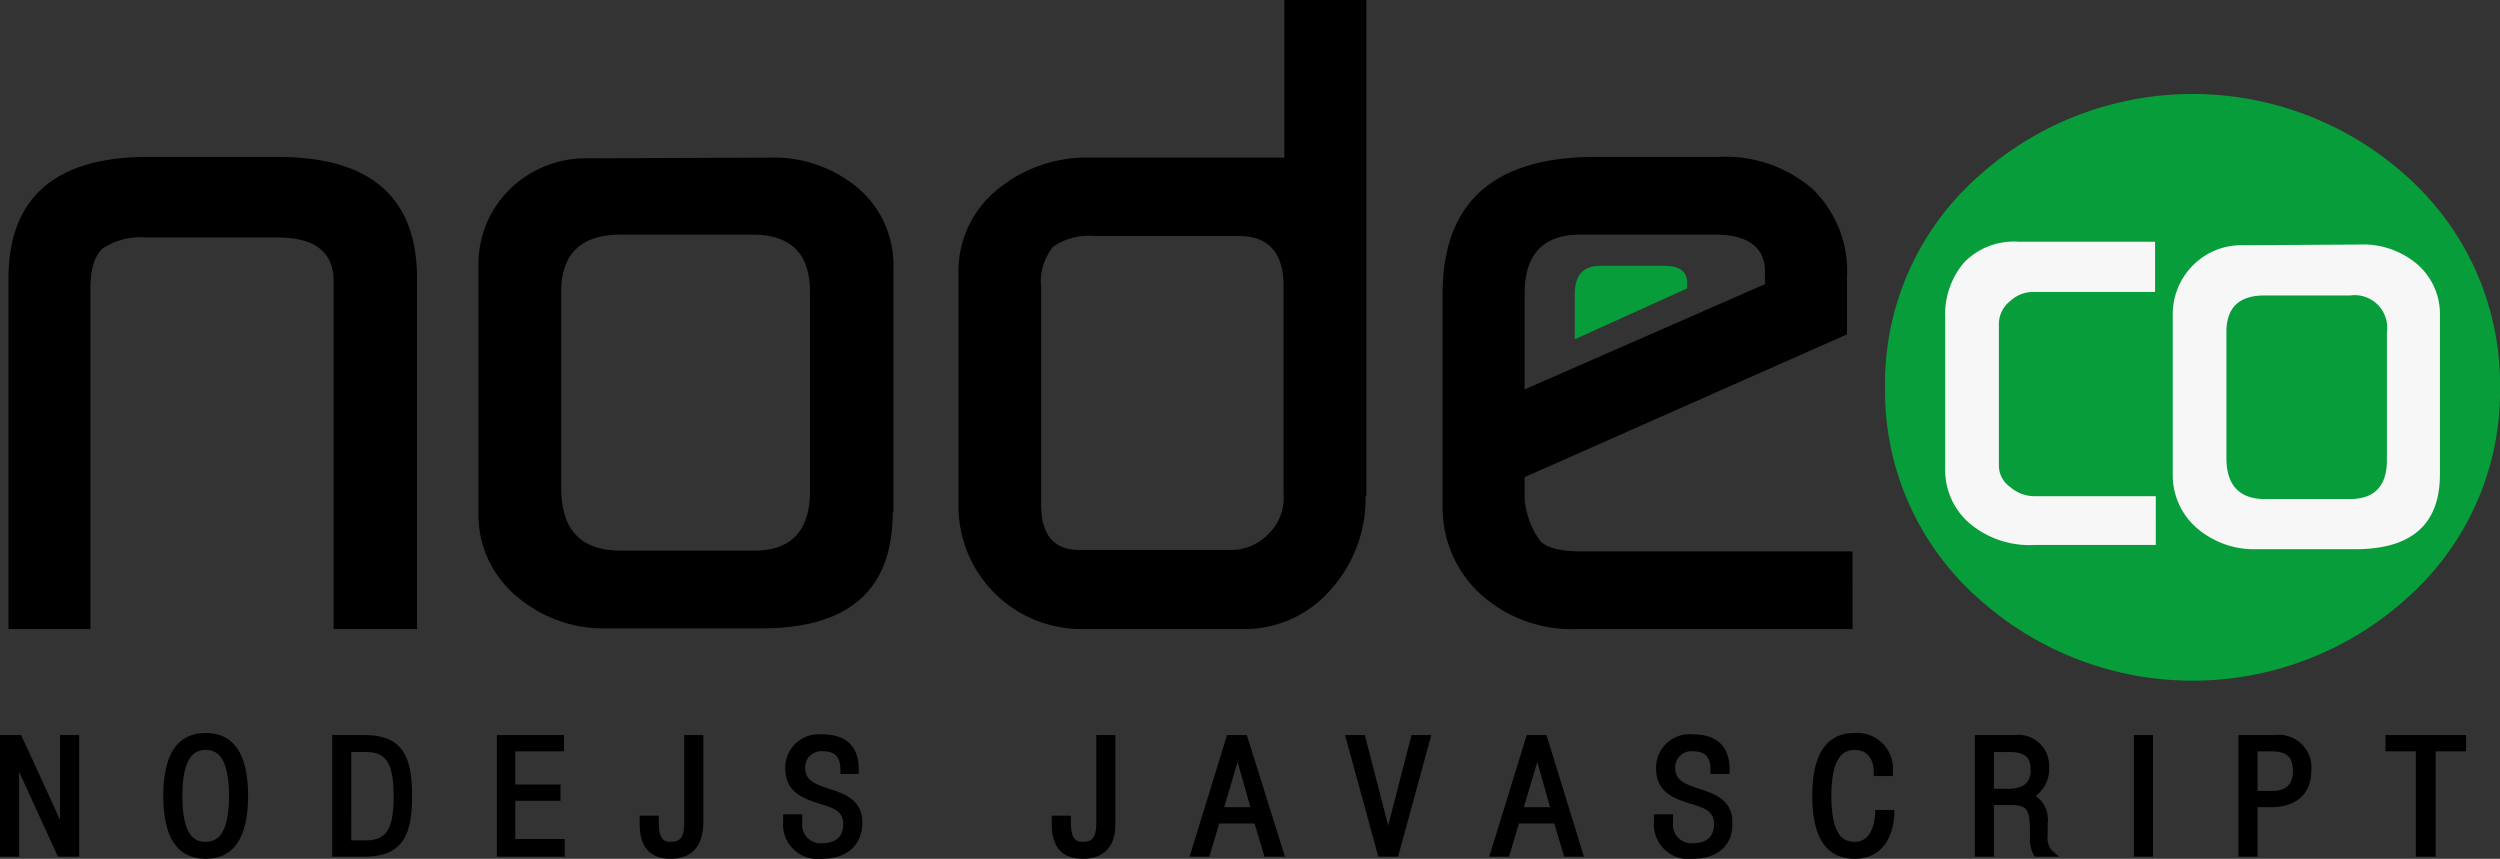 <svg xmlns="http://www.w3.org/2000/svg" width="196.221" height="67.404" viewBox="0 0 196.221 67.404">
  <rect x="0" y="0" width="196.221" height="67.404" fill="#333333" stroke="none"/>
  <g id="nodeco" data-name="logo nodeco" transform="translate(-17.1 -7.7)">
    <g id="Group_1530" data-name="Group 1530" transform="translate(17.1 65.229)">
      <g id="Group_1514" data-name="Group 1514" transform="translate(0 0.166)">
        <path id="Path_634" data-name="Path 634" d="M17.7,112.3h1.11l3.551,7.767h0V112.3h.832v8.932h-1.11l-3.551-7.767h0v7.767H17.7Z" transform="translate(-17.367 -111.967)" fill="#000000"/>
        <path id="Path_635" data-name="Path 635" d="M23.313,121.242H21.649L18.6,114.585v6.657H17.1V111.7h1.664l3.051,6.657V111.7h1.5Zm-1.22-.61h.61v-8.266h-.166v7.767h-.555l-.111-.166-3.5-7.6h-.61v8.266h.166v-7.767h.555l.111.166Z" transform="translate(-17.1 -111.7)" fill="#000000"/>
      </g>
      <g id="Group_1515" data-name="Group 1515" transform="translate(12.815)">
        <path id="Path_636" data-name="Path 636" d="M43.8,112c1.886,0,3,1.387,3,4.6s-1.054,4.6-3,4.6c-1.886,0-3-1.387-3-4.6C40.8,113.442,41.91,112,43.8,112Zm0,8.543c1.331,0,2.164-1.054,2.164-3.939s-.832-3.939-2.164-3.939-2.164,1.054-2.164,3.939S42.464,120.543,43.8,120.543Z" transform="translate(-40.467 -111.667)" fill="#000000"/>
        <path id="Path_637" data-name="Path 637" d="M43.529,121.275c-2.219,0-3.329-1.664-3.329-4.937s1.11-4.937,3.329-4.937,3.329,1.664,3.329,4.937S45.748,121.275,43.529,121.275Zm0-9.209c-1.775,0-2.663,1.387-2.663,4.272s.888,4.272,2.663,4.272,2.663-1.387,2.663-4.272S45.3,112.066,43.529,112.066Zm0,8.543c-1.664,0-2.5-1.387-2.5-4.272,0-2.829.832-4.272,2.5-4.272s2.5,1.387,2.5,4.272C45.97,119.222,45.193,120.609,43.529,120.609Zm0-7.878c-.777,0-1.831.388-1.831,3.606,0,3.273,1.054,3.606,1.831,3.606s1.831-.388,1.831-3.606S44.305,112.731,43.529,112.731Z" transform="translate(-40.2 -111.4)" fill="#000000"/>
      </g>
      <g id="Group_1516" data-name="Group 1516" transform="translate(26.074 0.166)">
        <path id="Path_638" data-name="Path 638" d="M64.7,112.3h2.275c2.718,0,3.384,1.553,3.384,4.438s-.666,4.438-3.384,4.438H64.7Zm.832,8.266h1.387c1.831,0,2.607-.888,2.607-3.772,0-2.94-.777-3.772-2.607-3.772H65.532Z" transform="translate(-64.367 -111.967)" fill="#000000"/>
        <path id="Path_639" data-name="Path 639" d="M66.652,121.242H64.1V111.7h2.552c3.107,0,3.717,1.886,3.717,4.771S69.759,121.242,66.652,121.242Zm-1.886-.61h1.942c2.275,0,3.051-1.054,3.051-4.161s-.777-4.161-3.051-4.161H64.766Zm1.831-.055H64.932v-8.211H66.6c2.108,0,2.94,1.165,2.94,4.105C69.537,119.467,68.7,120.576,66.6,120.576Zm-1-.61h1.054c1.5,0,2.275-.555,2.275-3.44,0-2.94-.777-3.5-2.275-3.5H65.6Z" transform="translate(-64.1 -111.7)" fill="#000000"/>
      </g>
      <g id="Group_1517" data-name="Group 1517" transform="translate(39 0.166)">
        <path id="Path_640" data-name="Path 640" d="M87.855,112.3h4.6v.666H88.688v3.273h3.551v.666H88.688v3.661h3.883v.666H87.8V112.3Z" transform="translate(-87.578 -111.967)" fill="#000000"/>
        <path id="Path_641" data-name="Path 641" d="M92.781,121.242H87.4V111.7h5.27v1.276H88.842v2.607h3.551v1.276H88.842v3h3.883v1.387Zm-4.771-.61h4.105v-.055H88.232V116.3h3.551v-.055H88.232v-3.883H92v-.055H88.01v8.322Z" transform="translate(-87.4 -111.7)" fill="#000000"/>
      </g>
      <g id="Group_1518" data-name="Group 1518" transform="translate(50.206 0.166)">
        <path id="Path_642" data-name="Path 642" d="M108.1,118.669h.832v.222c0,1.22.333,1.886,1.22,1.886s1.442-.388,1.442-1.775v-6.6h.832v6.657c0,1.553-.721,2.385-2.219,2.385-1.331,0-2.108-.666-2.108-2.385Z" transform="translate(-107.823 -112.012)" fill="#000000"/>
        <path id="Path_643" data-name="Path 643" d="M110.041,121.408c-1.609,0-2.441-.888-2.441-2.718v-.666h1.5v.5c0,1.387.444,1.553.888,1.553.61,0,1.11-.111,1.11-1.5V111.7h1.5v6.99C112.537,120.465,111.65,121.408,110.041,121.408Zm-1.831-2.774h0c0,1.886.888,2.108,1.775,2.108,1.276,0,1.886-.666,1.886-2.053v-6.38h-.166v6.269c0,1.442-.555,2.108-1.775,2.108-1.5,0-1.553-1.442-1.553-2.108h-.166Z" transform="translate(-107.6 -111.7)" fill="#000000"/>
      </g>
      <g id="Group_1519" data-name="Group 1519" transform="translate(61.468 0.111)">
        <path id="Path_644" data-name="Path 644" d="M133.038,114.352a1.552,1.552,0,0,0-1.664-1.775,1.622,1.622,0,0,0-1.775,1.609c0,2.663,4.549,1.22,4.549,4.327,0,1.72-1.11,2.607-2.829,2.607a2.393,2.393,0,0,1-2.718-2.663v-.277h.832v.333a1.706,1.706,0,0,0,1.831,1.886c1.165,0,2-.555,2-1.831,0-2.663-4.549-1.11-4.549-4.383a2.319,2.319,0,0,1,2.552-2.386c1.72,0,2.552.832,2.552,2.441h-.777Z" transform="translate(-128.212 -111.689)" fill="#000000"/>
        <path id="Path_645" data-name="Path 645" d="M130.951,121.364a2.719,2.719,0,0,1-3.051-2.94v-.555h1.5v.666a1.445,1.445,0,0,0,1.553,1.609c.777,0,1.664-.277,1.664-1.5,0-1-.721-1.276-1.886-1.609-1.165-.388-2.663-.832-2.663-2.774a2.626,2.626,0,0,1,2.885-2.663c1.886,0,2.885.943,2.885,2.774v.333h-1.442v-.333c0-1-.444-1.442-1.331-1.442a1.274,1.274,0,0,0-1.442,1.276c0,1,.721,1.276,1.886,1.664s2.607.832,2.607,2.663C134.113,120.254,132.948,121.364,130.951,121.364Zm-2.385-2.885a2.084,2.084,0,0,0,2.385,2.275c1.609,0,2.5-.832,2.5-2.275,0-1.387-1-1.72-2.164-2.108-1.11-.333-2.33-.721-2.33-2.219a1.931,1.931,0,0,1,2.108-1.886,1.81,1.81,0,0,1,2,1.775h.166c-.111-1.22-.777-1.831-2.219-1.831a2.017,2.017,0,0,0-2.275,2.053c0,1.5,1,1.775,2.219,2.164,1.11.333,2.33.721,2.33,2.219a2.048,2.048,0,0,1-2.33,2.108,2.026,2.026,0,0,1-2.164-2.219h-.222Z" transform="translate(-127.9 -111.6)" fill="#000000"/>
      </g>
      <g id="Group_1520" data-name="Group 1520" transform="translate(82.549 0.166)">
        <path id="Path_646" data-name="Path 646" d="M166.5,118.669h.832v.222c0,1.22.333,1.886,1.22,1.886S170,120.389,170,119v-6.6h.832v6.657c0,1.553-.721,2.385-2.219,2.385-1.331,0-2.108-.666-2.108-2.385Z" transform="translate(-166.167 -112.012)" fill="#000000"/>
        <path id="Path_647" data-name="Path 647" d="M168.341,121.408c-1.609,0-2.441-.888-2.441-2.718v-.666h1.5v.5c0,1.387.444,1.553.888,1.553.61,0,1.11-.111,1.11-1.5V111.7h1.5v6.99C170.893,120.465,170.005,121.408,168.341,121.408Zm-1.775-2.774h0c0,1.886.888,2.108,1.775,2.108,1.276,0,1.886-.666,1.886-2.053v-6.38h-.166v6.269c0,1.442-.555,2.108-1.775,2.108-1.5,0-1.553-1.442-1.553-2.108h-.166Z" transform="translate(-165.9 -111.7)" fill="#000000"/>
      </g>
      <g id="Group_1521" data-name="Group 1521" transform="translate(93.367 0.166)">
        <path id="Path_648" data-name="Path 648" d="M188.974,112.3h1.054l2.774,8.932h-.888l-.777-2.607h-3.273l-.777,2.607H186.2Zm2,5.659-1.442-4.993h0l-1.442,4.993Z" transform="translate(-185.756 -111.967)" fill="#000000"/>
        <path id="Path_649" data-name="Path 649" d="M192.889,121.242h-1.609l-.777-2.607H187.73l-.777,2.607H185.4l2.94-9.542h1.553Zm-1.11-.61H192l-2.607-8.266.111.222,1.553,5.437h-3.772l1.609-5.659h0l-2.552,8.266h.222l.777-2.607h3.772Zm-3.661-3.273h2.053l-1-3.551Z" transform="translate(-185.4 -111.7)" fill="#000000"/>
      </g>
      <g id="Group_1522" data-name="Group 1522" transform="translate(105.572 0.166)">
        <path id="Path_650" data-name="Path 650" d="M208.1,112.3h.888l2.053,8.044h0l2.053-8.044h.888l-2.441,8.932h-1.054Z" transform="translate(-207.712 -111.967)" fill="#000000"/>
        <path id="Path_651" data-name="Path 651" d="M211.561,121.242h-1.553L207.4,111.7h1.553l1.831,7.1,1.831-7.1h1.553Zm-1.054-.61h.555l2.275-8.266h-.222l-2.053,8.044h-.555l-.111-.222-2-7.822h-.222Z" transform="translate(-207.4 -111.7)" fill="#000000"/>
      </g>
      <g id="Group_1523" data-name="Group 1523" transform="translate(116.889 0.166)">
        <path id="Path_652" data-name="Path 652" d="M231.374,112.3h1.054l2.774,8.932h-.888l-.777-2.607h-3.273l-.777,2.607H228.6Zm2,5.659-1.442-4.993h0l-1.442,4.993Z" transform="translate(-228.156 -111.967)" fill="#000000"/>
        <path id="Path_653" data-name="Path 653" d="M235.234,121.242h-1.553l-.777-2.607H230.13l-.777,2.607H227.8l2.94-9.542h1.553Zm-1.054-.61h.222l-2.607-8.266.111.222,1.553,5.437h-3.772l1.609-5.659h0l-2.552,8.266h.222l.777-2.607h3.772Zm-3.661-3.273h2.053l-1-3.551Z" transform="translate(-227.8 -111.7)" fill="#000000"/>
      </g>
      <g id="Group_1524" data-name="Group 1524" transform="translate(129.816 0.111)">
        <path id="Path_654" data-name="Path 654" d="M256.138,114.352a1.552,1.552,0,0,0-1.664-1.775,1.622,1.622,0,0,0-1.775,1.609c0,2.663,4.549,1.22,4.549,4.327,0,1.72-1.11,2.607-2.829,2.607a2.393,2.393,0,0,1-2.718-2.663v-.277h.832v.333a1.706,1.706,0,0,0,1.831,1.886c1.165,0,2-.555,2-1.831,0-2.663-4.549-1.11-4.549-4.383a2.319,2.319,0,0,1,2.552-2.386c1.72,0,2.552.832,2.552,2.441h-.777Z" transform="translate(-251.367 -111.689)" fill="#000000"/>
        <path id="Path_655" data-name="Path 655" d="M254.151,121.364a2.719,2.719,0,0,1-3.051-2.94v-.555h1.5v.666a1.445,1.445,0,0,0,1.553,1.609c.777,0,1.664-.277,1.664-1.5,0-1-.721-1.276-1.886-1.609-1.165-.388-2.663-.832-2.663-2.774a2.626,2.626,0,0,1,2.885-2.663c1.886,0,2.885.943,2.885,2.774v.333h-1.5v-.333c0-1-.444-1.442-1.331-1.442a1.274,1.274,0,0,0-1.442,1.276c0,1,.721,1.276,1.886,1.664s2.607.832,2.607,2.663C257.313,120.254,256.148,121.364,254.151,121.364Zm-2.386-2.885a2.084,2.084,0,0,0,2.386,2.275c1.609,0,2.5-.832,2.5-2.275,0-1.387-1-1.72-2.164-2.108-1.11-.333-2.33-.721-2.33-2.219a1.931,1.931,0,0,1,2.108-1.886,1.81,1.81,0,0,1,2,1.775h.166c-.111-1.22-.777-1.831-2.219-1.831a2.017,2.017,0,0,0-2.275,2.053c0,1.5,1,1.775,2.219,2.164,1.11.333,2.33.721,2.33,2.219a2.048,2.048,0,0,1-2.33,2.108,2.026,2.026,0,0,1-2.164-2.219h-.222Z" transform="translate(-251.1 -111.6)" fill="#000000"/>
      </g>
      <g id="Group_1525" data-name="Group 1525" transform="translate(142.242)">
        <path id="Path_656" data-name="Path 656" d="M279.87,118.047c-.111,2.053-1.11,3.162-2.774,3.162-1.886,0-3-1.387-3-4.6s1.054-4.6,3-4.6a2.5,2.5,0,0,1,2.663,2.774h-.832a1.813,1.813,0,0,0-1.831-2.053c-1.331,0-2.164,1.054-2.164,3.939s.832,3.939,2.164,3.939c1.165,0,1.831-.943,1.942-2.5h.832Z" transform="translate(-273.767 -111.667)" fill="#000000"/>
        <path id="Path_657" data-name="Path 657" d="M276.829,121.275c-2.219,0-3.329-1.664-3.329-4.937s1.11-4.937,3.329-4.937a2.812,2.812,0,0,1,3,3.051v.333h-1.5v-.277c0-1.11-.555-1.775-1.5-1.775-.777,0-1.831.388-1.831,3.606,0,3.273,1.054,3.606,1.831,3.606,1.276,0,1.553-1.387,1.609-2.219v-.277h1.5v.333C279.824,120,278.659,121.275,276.829,121.275Zm0-9.209c-1.775,0-2.663,1.387-2.663,4.272s.888,4.272,2.663,4.272c1.72,0,2.275-1.331,2.441-2.552H279.1c-.166,1.609-1,2.5-2.219,2.5-1.664,0-2.5-1.387-2.5-4.272,0-2.774.777-4.161,2.441-4.216a2.154,2.154,0,0,1,2.164,2.108h.166A2.086,2.086,0,0,0,276.829,112.066Z" transform="translate(-273.5 -111.4)" fill="#000000"/>
      </g>
      <g id="Group_1526" data-name="Group 1526" transform="translate(155.002 0.166)">
        <path id="Path_658" data-name="Path 658" d="M297.1,112.3h2.774a2.137,2.137,0,0,1,2.441,2.219,2.07,2.07,0,0,1-1.664,2.275h0c1.165.111,1.553.721,1.609,2.108v1a1.9,1.9,0,0,0,.388,1.331h-1a2.3,2.3,0,0,1-.222-1.276v-.777c-.055-1.553-.333-2.053-1.831-2.053h-1.609v4.05h-.832V112.3Zm.832,4.161h1.442c1.331,0,2.108-.555,2.108-1.775,0-1.11-.5-1.775-2-1.775h-1.553Z" transform="translate(-296.767 -111.967)" fill="#000000"/>
        <path id="Path_659" data-name="Path 659" d="M303.1,121.242h-1.886l-.111-.166a2.582,2.582,0,0,1-.277-1.387v-.721c-.055-1.5-.277-1.775-1.553-1.775H298v4.05h-1.5V111.7h3.107a2.411,2.411,0,0,1,2.718,2.552,2.545,2.545,0,0,1-1.054,2.219,2.253,2.253,0,0,1,.943,2.164v1a1.41,1.41,0,0,0,.333,1.11Zm-1.5-.61h.222a3.141,3.141,0,0,1-.166-1v-1c-.055-1.11-.333-1.553-.832-1.72.5.388.61,1.054.666,2v.721A2.606,2.606,0,0,0,301.6,120.632Zm-4.438,0h.166v-4.05h1.886a3.412,3.412,0,0,1,.777.055v-.222a4.311,4.311,0,0,1-.888.111h-1.775v-4.105h1.831c1.553,0,2.33.666,2.33,2.053a1.832,1.832,0,0,1-.777,1.609,1.8,1.8,0,0,0,.943-1.775c0-1.22-.721-1.942-2.108-1.942H297.11v8.266Zm.832-4.716h1.11c1.165,0,1.775-.444,1.775-1.442,0-.888-.277-1.442-1.664-1.442H298Z" transform="translate(-296.5 -111.7)" fill="#000000"/>
      </g>
      <g id="Group_1527" data-name="Group 1527" transform="translate(167.484 0.166)">
        <path id="Path_660" data-name="Path 660" d="M319.6,112.3h.832v8.932H319.6Z" transform="translate(-319.267 -111.967)" fill="#000000"/>
        <path id="Path_661" data-name="Path 661" d="M320.5,121.242H319V111.7h1.5Zm-.832-.61h.166v-8.266h-.166Z" transform="translate(-319 -111.7)" fill="#000000"/>
      </g>
      <g id="Group_1528" data-name="Group 1528" transform="translate(175.695 0.166)">
        <path id="Path_662" data-name="Path 662" d="M334.4,112.3h2.5a2.268,2.268,0,0,1,2.552,2.5c0,1.387-.721,2.5-2.829,2.5h-1.331v3.883h-.832V112.3Zm.888,4.383h1.442c1.11,0,2-.5,2-1.831s-.721-1.831-2-1.831h-1.442Z" transform="translate(-334.067 -111.967)" fill="#000000"/>
        <path id="Path_663" data-name="Path 663" d="M335.3,121.242h-1.5V111.7h2.829a2.564,2.564,0,0,1,2.885,2.829c0,1.775-1.165,2.829-3.162,2.829H335.3Zm-.832-.61h.166v-3.883h1.72c1.664,0,2.5-.721,2.5-2.219a1.992,1.992,0,0,0-2.219-2.219H334.41v8.322Zm1.942-3.939h-1.775v-4.327h1.775q2.33,0,2.33,2.164A2.036,2.036,0,0,1,336.407,116.693Zm-1.11-.61h1.11c1.11,0,1.664-.5,1.664-1.553,0-1.11-.5-1.553-1.664-1.553H335.3Z" transform="translate(-333.8 -111.7)" fill="#000000"/>
      </g>
      <g id="Group_1529" data-name="Group 1529" transform="translate(187.234 0.166)">
        <path id="Path_664" data-name="Path 664" d="M357.586,112.966H355.2V112.3h5.659v.666h-2.441v8.266h-.832Z" transform="translate(-354.867 -111.967)" fill="#000000"/>
        <path id="Path_665" data-name="Path 665" d="M358.483,121.242h-1.5v-8.266H354.6V111.7h6.324v1.276h-2.385v8.266Zm-.832-.61h.166v-8.266H360.2v-.055H355.21v.055H357.6v8.266Z" transform="translate(-354.6 -111.7)" fill="#000000"/>
      </g>
    </g>
    <g id="Group_1532" data-name="Group 1532" transform="translate(17.766 7.7)">
      <path id="Path_666" data-name="Path 666" d="M50.255,66.958H43.819V39.664c0-2.275-1.442-3.44-4.383-3.44H29.173a5.484,5.484,0,0,0-3.44.832q-1,.832-1,3.162v26.74H18.3V39.442c0-6.324,3.661-9.542,10.929-9.542H39.437c7.267,0,10.929,3.162,10.929,9.542V66.958Z" transform="translate(-18.3 -17.584)" fill="#000000"/>
      <path id="Path_667" data-name="Path 667" d="M117.309,57.849c0,6.1-3.44,9.1-10.319,9.1H94.9a10.471,10.471,0,0,1-7.212-2.607A8.278,8.278,0,0,1,84.8,57.849V38.6a8.194,8.194,0,0,1,2.5-6.158,8.5,8.5,0,0,1,6.158-2.385L107.6,30a10.265,10.265,0,0,1,7.046,2.441,7.922,7.922,0,0,1,2.718,6.213V57.849Zm-6.491-1.664V40.541q0-4.494-4.494-4.494H95.951q-4.66,0-4.66,4.494V55.908c0,3.329,1.553,4.937,4.66,4.937h10.374C109.321,60.9,110.819,59.292,110.819,56.185Z" transform="translate(-47.908 -17.629)" fill="#000000"/>
      <path id="Path_668" data-name="Path 668" d="M184.655,46.645a10.7,10.7,0,0,1-2.774,7.378A8.942,8.942,0,0,1,175,57.074H162.3a9.653,9.653,0,0,1-9.6-9.653V29.169a8.237,8.237,0,0,1,3-6.546,11.054,11.054,0,0,1,7.489-2.552h15.09V7.7h6.435V46.645Zm-6.435-.111V30.168c0-2.607-1.165-3.939-3.5-3.939H163.407a4.943,4.943,0,0,0-3.273.832,4.364,4.364,0,0,0-.943,3.218V47.31c0,2.386,1,3.551,3,3.551h11.761A4.014,4.014,0,0,0,177,49.64,3.9,3.9,0,0,0,178.219,46.534Z" transform="translate(-78.139 -7.7)" fill="#000000"/>
      <path id="Path_669" data-name="Path 669" d="M253.376,66.958H231.741a10.676,10.676,0,0,1-7.6-2.774,9.176,9.176,0,0,1-2.94-6.935V40.607c0-7.1,3.994-10.707,11.983-10.707h9.6a10.477,10.477,0,0,1,7.434,2.5,8.951,8.951,0,0,1,2.718,6.99v4.438l-25.3,11.206V56.7a6.391,6.391,0,0,0,1.22,3.329c.5.555,1.609.832,3.218.832h21.3ZM246.5,39.886v-1C246.5,37,245.166,36,242.559,36H232.018c-2.94,0-4.383,1.553-4.383,4.66v7.489Z" transform="translate(-108.638 -17.584)" fill="#000000"/>
      <path id="Path_670" data-name="Path 670" d="M332.065,44.023a21.677,21.677,0,0,1-7.046,16.31,25.1,25.1,0,0,1-34.174,0,21.677,21.677,0,0,1-7.046-16.31,21.677,21.677,0,0,1,7.046-16.31,25.1,25.1,0,0,1,34.174,0A21.877,21.877,0,0,1,332.065,44.023Z" transform="translate(-136.509 -13.622)" fill="#089d3b"/>
      <g id="Group_1531" data-name="Group 1531" transform="translate(152.006 18.973)">
        <path id="Path_671" data-name="Path 671" d="M308.832,65.7H299.29a7.294,7.294,0,0,1-5.1-1.72,5.519,5.519,0,0,1-1.886-4.327V47.891a6.271,6.271,0,0,1,1.5-4.383A5.446,5.446,0,0,1,298.07,41.9h10.707v3.939h-9.542a2.647,2.647,0,0,0-1.831.721,2.287,2.287,0,0,0-.888,1.886V59.431a2.057,2.057,0,0,0,.888,1.72,2.916,2.916,0,0,0,1.942.721h9.487Z" transform="translate(-292.3 -41.9)" fill="#f7f7f7"/>
        <path id="Path_672" data-name="Path 672" d="M345.47,60.33c0,3.939-2.219,5.881-6.657,5.881h-7.767a6.856,6.856,0,0,1-4.66-1.664A5.472,5.472,0,0,1,324.5,60.33V47.9a5.436,5.436,0,0,1,1.609-3.994,5.352,5.352,0,0,1,3.939-1.553l9.1-.055a6.567,6.567,0,0,1,4.549,1.553,5.179,5.179,0,0,1,1.775,3.994Zm-4.161-1.11V49.179a2.557,2.557,0,0,0-2.885-2.885h-6.713c-2,0-3,.943-3,2.885v9.875c0,2.108,1,3.218,3,3.218h6.713C340.311,62.272,341.309,61.273,341.309,59.22Z" transform="translate(-306.636 -42.078)" fill="#f7f7f7"/>
      </g>
      <path id="Path_673" data-name="Path 673" d="M248.721,47.075v-.444q0-1.331-1.831-1.331h-4.937c-1.387,0-2.053.721-2.053,2.219V51.07Z" transform="translate(-116.964 -24.441)" fill="#089d3b"/>
    </g>
  </g>
</svg>

